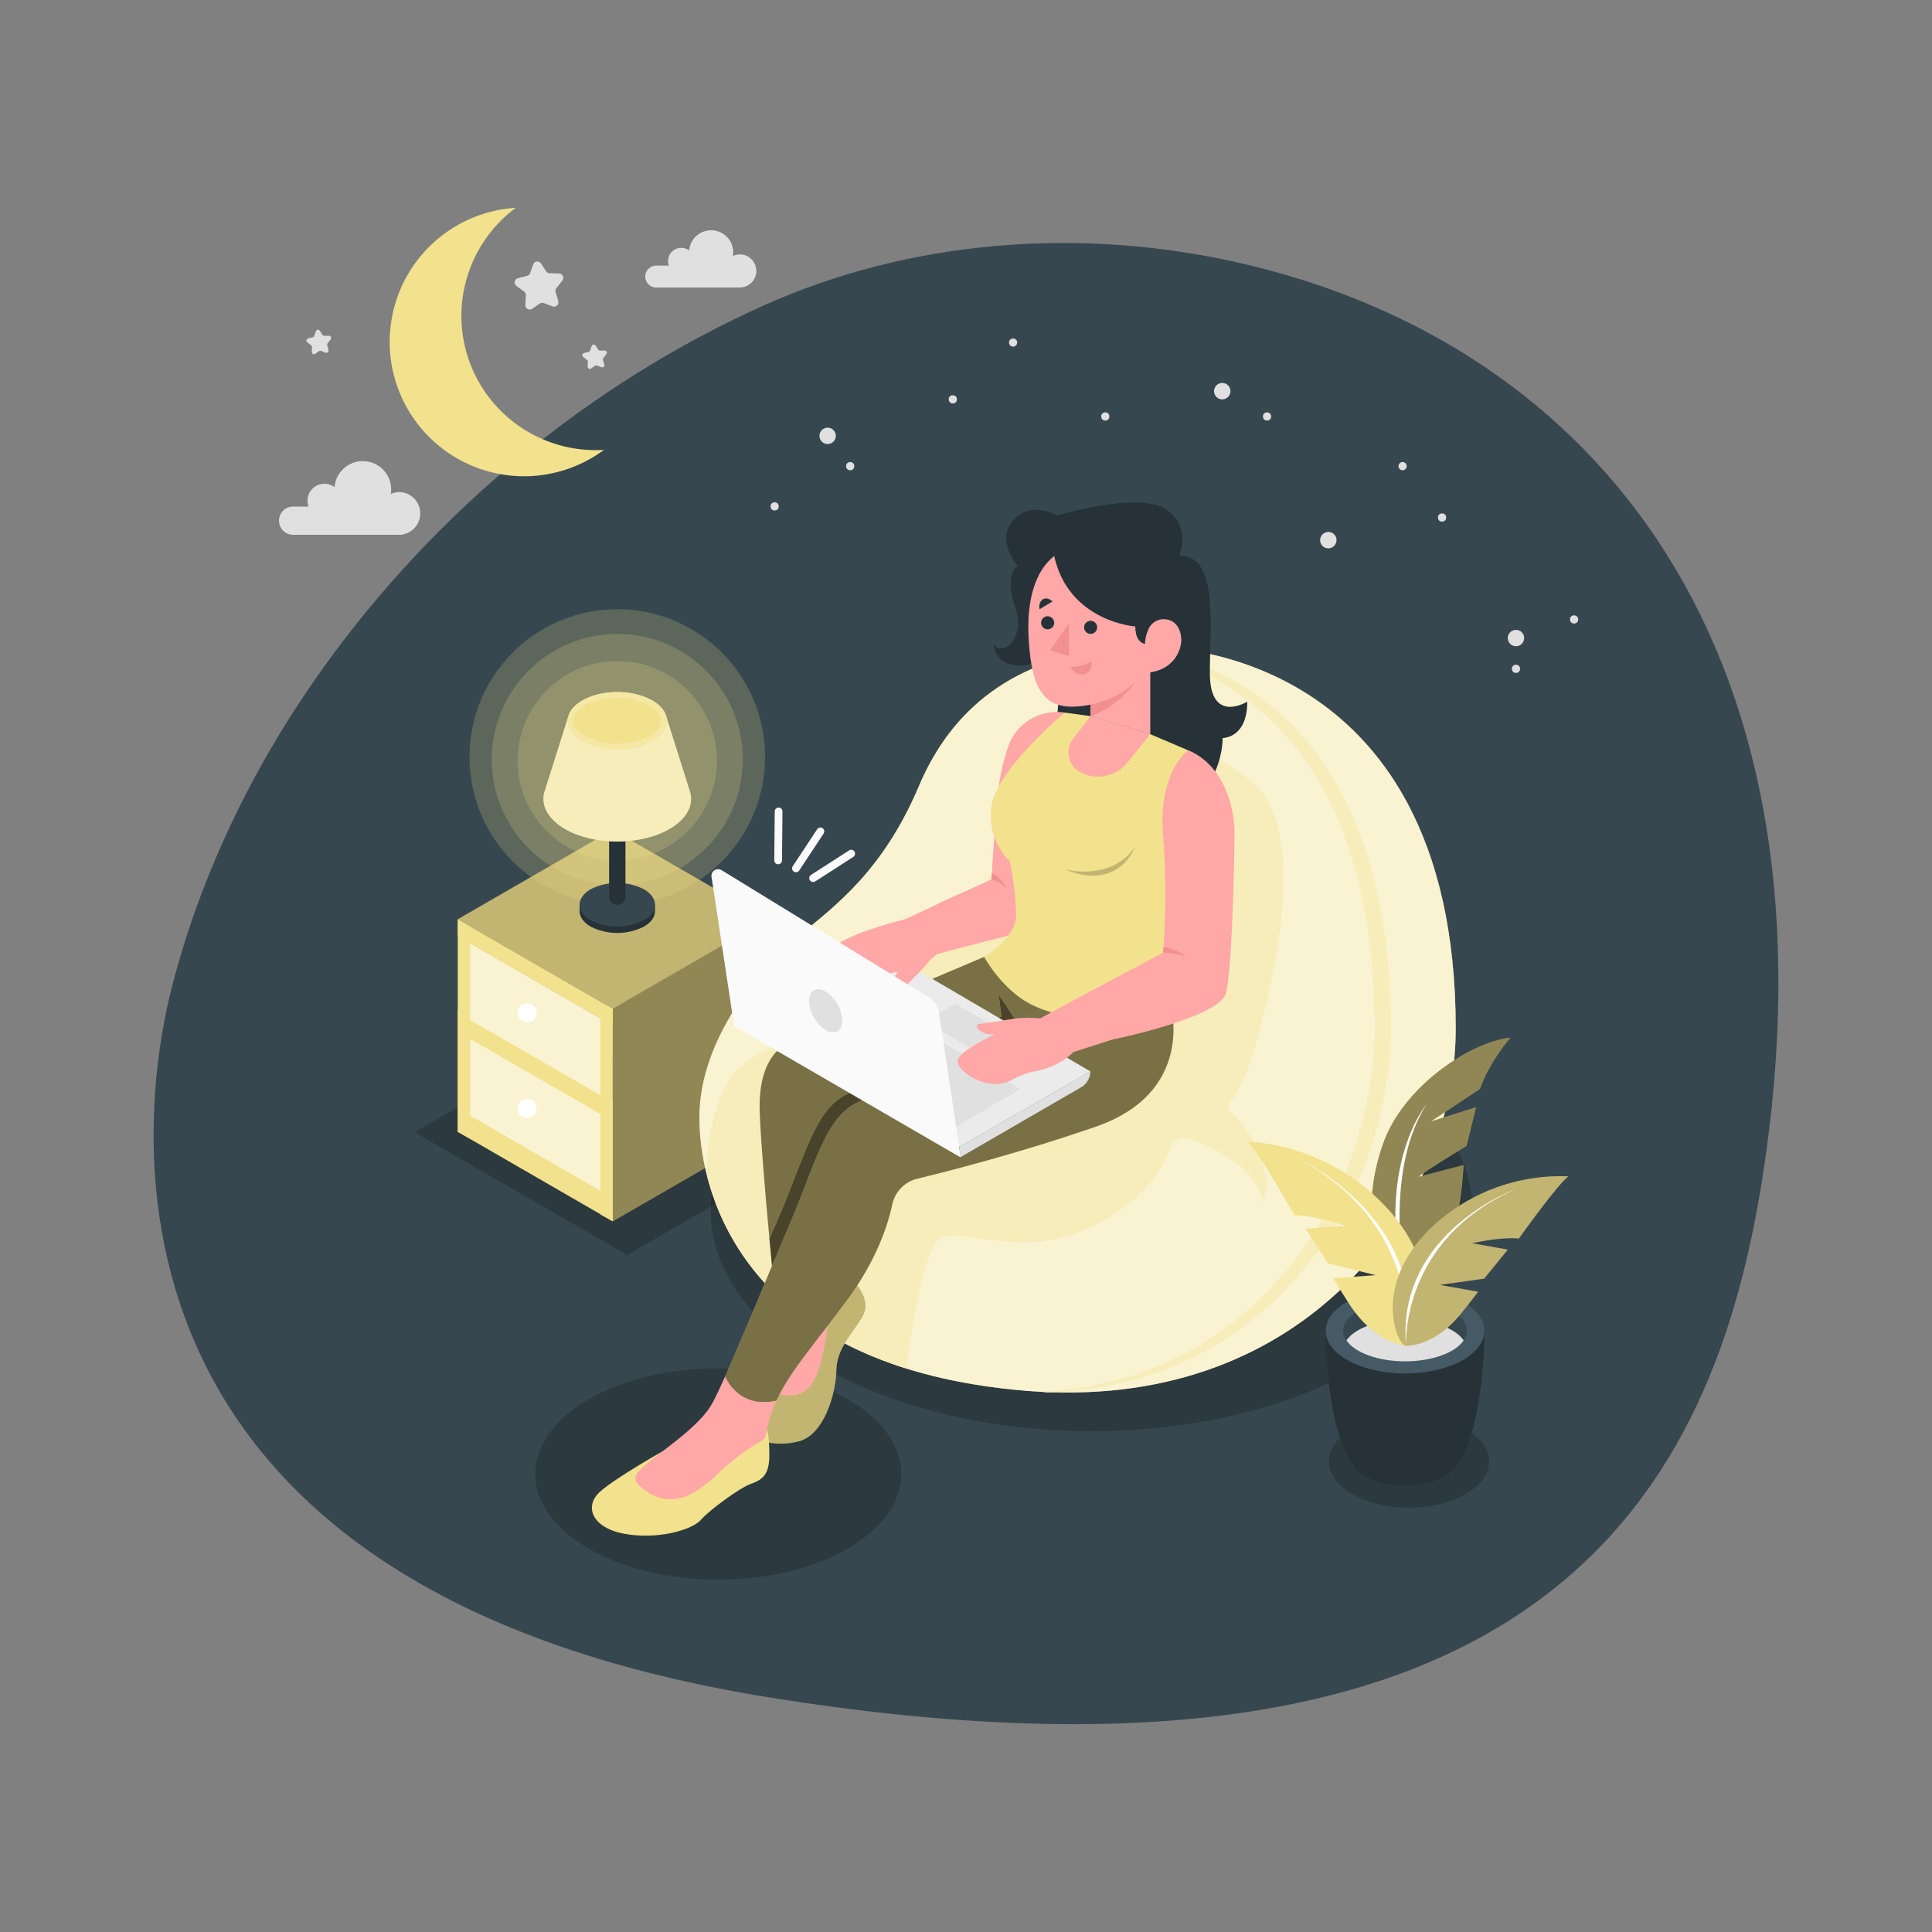 <svg xmlns="http://www.w3.org/2000/svg" viewBox="0 0 500 500" class="w-full md:w-[650px] lg:w-[650px]"><rect x="0" y="0" width="500" height="500" fill="#808080" stroke="none"/><g id="freepik--Background--inject-128"><path d="M83.78,172.67c-18,25.08-31.58,53-39.19,82.36-5.9,22.79-33.36,153.88,154.07,184.19,202.77,32.78,245-56,257.38-133.93,21.71-137-43-216.32-135.47-237.3-41.13-9.33-84.94-6-123,11.1C153.08,99.05,112.78,132.17,83.78,172.67Z" style="fill:#37474f"></path></g><g id="freepik--Shadows--inject-128"><ellipse cx="364.65" cy="378.23" rx="20.73" ry="11.97" style="opacity:0.2"></ellipse><ellipse cx="185.88" cy="381.46" rx="47.37" ry="27.35" style="opacity:0.2"></ellipse><ellipse cx="282.52" cy="313.46" rx="98.59" ry="56.92" style="opacity:0.2"></ellipse><polygon points="162.31 324.79 107.26 293.01 162.31 261.23 217.36 293.01 162.31 324.79" style="opacity:0.2"></polygon></g><g id="freepik--side-table--inject-128"><polygon points="121.64 239.66 121.64 294.68 161.74 271.53 161.74 216.51 121.64 239.66" style="fill:#F2E18D"></polygon><polygon points="121.64 239.66 121.64 294.68 161.74 271.53 161.74 216.51 121.64 239.66" style="opacity:0.4"></polygon><polygon points="118.47 237.91 118.47 292.92 121.64 294.68 121.64 239.66 118.47 237.91" style="fill:#F2E18D"></polygon><polygon points="158.57 261.06 158.57 316.08 198.68 292.92 198.68 237.91 158.57 261.06" style="fill:#F2E18D"></polygon><polygon points="158.57 261.06 158.57 316.08 198.68 292.92 198.68 237.91 158.57 261.06" style="opacity:0.4"></polygon><polygon points="155.4 259.3 155.4 314.32 158.57 316.08 158.57 261.06 155.4 259.3" style="fill:#F2E18D"></polygon><polygon points="158.57 265.44 118.47 242.29 118.47 237.91 158.57 261.06 158.57 265.44" style="fill:#F2E18D"></polygon><polygon points="158.57 316.08 118.47 292.92 118.47 261.32 158.57 284.48 158.57 316.08" style="fill:#F2E18D"></polygon><polygon points="158.57 261.06 118.47 237.91 158.57 214.75 198.68 237.91 158.57 261.06" style="fill:#F2E18D"></polygon><polygon points="158.57 261.06 118.47 237.91 158.57 214.75 198.68 237.91 158.57 261.06" style="opacity:0.2"></polygon><polygon points="155.4 283.46 121.64 263.97 121.64 244.11 155.4 263.6 155.4 283.46" style="fill:#F2E18D"></polygon><polygon points="155.4 283.46 121.64 263.97 121.64 244.11 155.4 263.6 155.4 283.46" style="fill:#fff;opacity:0.6"></polygon><circle cx="136.4" cy="262.14" r="2.46" style="fill:#fff"></circle><polygon points="155.4 308.19 121.64 288.69 121.64 268.83 155.4 288.32 155.4 308.19" style="fill:#F2E18D"></polygon><polygon points="155.4 308.19 121.64 288.69 121.64 268.83 155.4 288.32 155.4 308.19" style="fill:#fff;opacity:0.6"></polygon><circle cx="136.4" cy="286.86" r="2.46" style="fill:#fff"></circle></g><g id="freepik--Lamp--inject-128"><circle cx="159.75" cy="195.91" r="38.25" transform="translate(-91.74 170.34) rotate(-45)" style="fill:#F2E18D;opacity:0.2"></circle><circle cx="159.75" cy="196.54" r="32.49" style="fill:#F2E18D;opacity:0.2"></circle><circle cx="159.75" cy="196.87" r="25.8" style="fill:#F2E18D;opacity:0.2"></circle><path d="M169.08,234.16a6.06,6.06,0,0,0-2.43-2.35,15.29,15.29,0,0,0-13.79,0,6.09,6.09,0,0,0-2.44,2.35H150v1.64h0c0,1.44.95,2.88,2.86,4a15.23,15.23,0,0,0,13.79,0c1.91-1.1,2.86-2.54,2.86-4h0v-1.64Z" style="fill:#263238"></path><path d="M166.65,238.14a15.23,15.23,0,0,1-13.79,0c-3.81-2.2-3.81-5.77,0-8a15.29,15.29,0,0,1,13.79,0C170.46,232.37,170.46,235.94,166.65,238.14Z" style="fill:#37474f"></path><path d="M157.64,187.49h4.23a0,0,0,0,1,0,0v44.61a2.05,2.05,0,0,1-2.05,2.05h-.13a2.05,2.05,0,0,1-2.05-2.05V187.49A0,0,0,0,1,157.64,187.49Z" style="fill:#263238"></path><path d="M178.66,205.18h0c-.06-.24-.14-.47-.22-.7l-6-19H147.05l-6,19c-.08.23-.16.46-.22.7h0c-.83,3.32,1,6.82,5.4,9.38,7.46,4.31,19.55,4.31,27,0C177.69,212,179.49,208.5,178.66,205.18Z" style="fill:#F2E18D"></path><path d="M178.66,205.18h0c-.06-.24-.14-.47-.22-.7l-6-19H147.05l-6,19c-.08.23-.16.46-.22.7h0c-.83,3.32,1,6.82,5.4,9.38,7.46,4.31,19.55,4.31,27,0C177.69,212,179.49,208.5,178.66,205.18Z" style="fill:#fff;opacity:0.4"></path><path d="M168.83,191.77c-5,2.89-13.14,2.89-18.15,0s-5-7.59,0-10.48,13.14-2.9,18.15,0S173.84,188.87,168.83,191.77Z" style="fill:#F2E18D"></path><path d="M159.75,179.11v1.51a17,17,0,0,1,8.33,2c1.93,1.12,3,2.52,3,3.94s-1.07,2.81-3,3.93a18.58,18.58,0,0,1-16.65,0c-1.94-1.12-3-2.52-3-3.93s1.06-2.82,3-3.94a17,17,0,0,1,8.32-2v-1.51m0,0a18.5,18.5,0,0,0-9.07,2.18c-5,2.89-5,7.58,0,10.48a20.06,20.06,0,0,0,18.15,0c5-2.9,5-7.59,0-10.48a18.54,18.54,0,0,0-9.08-2.18Z" style="fill:#F2E18D"></path><path d="M159.75,179.11v1.51a17,17,0,0,1,8.33,2c1.93,1.12,3,2.52,3,3.94s-1.07,2.81-3,3.93a18.58,18.58,0,0,1-16.65,0c-1.94-1.12-3-2.52-3-3.93s1.06-2.82,3-3.94a17,17,0,0,1,8.32-2v-1.51m0,0a18.5,18.5,0,0,0-9.07,2.18c-5,2.89-5,7.58,0,10.48a20.06,20.06,0,0,0,18.15,0c5-2.9,5-7.59,0-10.48a18.54,18.54,0,0,0-9.08-2.18Z" style="fill:#fff;opacity:0.2"></path></g><g id="freepik--Character--inject-128"><path d="M376.74,266.2c0,44.15-36.36,96.52-104.87,94.1-.66,0-1.34,0-2-.08-1.42-.07-2.85-.16-4.29-.28C193,354,181,309.39,181,289.18s15.77-38.9,25.57-46.87,22.06-17.15,31.25-38.89c8.35-19.77,24.55-33.34,51.47-35.65q1.18-.11,2.4-.18c1.94-.11,4-.17,6-.17C297.71,167.42,376.74,165.12,376.74,266.2Z" style="fill:#F2E18D"></path><path d="M376.74,266.2c0,44.15-36.36,96.52-104.87,94.1-.66,0-1.34,0-2-.08-1.42-.07-2.85-.16-4.29-.28C193,354,181,309.39,181,289.18s15.77-38.9,25.57-46.87,22.06-17.15,31.25-38.89c8.35-19.77,24.55-33.34,51.47-35.65q1.18-.11,2.4-.18c1.94-.11,4-.17,6-.17C297.71,167.42,376.74,165.12,376.74,266.2Z" style="fill:#fff;opacity:0.6"></path><path d="M183,304.23c-.37-11.54,3.78-24.29,8.26-27.87,14.8-11.84,47.68-20.74,47.68-20.74-2.85-9.22-15.24-12.15-15.24-12.15,9.51-2.28,21.57,1.58,21.57,1.58l27.55-45.92a23.74,23.74,0,0,1,30.4-9.28c7.18,3.38,15,7.72,21,12.78,14.94,12.61,4.84,53.16.73,67.6-2.85,10-5.51,13.85-6.88,15.27a1.22,1.22,0,0,0,0,1.74c13.19,13.05,8.77,24.16,8.77,24.16-1.58-9.51-13-14.66-19.22-16.79a3.79,3.79,0,0,0-4.82,2.44c-1.44,4.47-5.59,12.26-17.49,18.93-17.86,10-31.64,3.16-40.38,3.81-5.88.44-8.35,21.7-10.5,34.32C200.47,343.43,187.36,321.58,183,304.23Z" style="fill:#F2E18D"></path><path d="M183,304.23c-.37-11.54,3.78-24.29,8.26-27.87,14.8-11.84,47.68-20.74,47.68-20.74-2.85-9.22-15.24-12.15-15.24-12.15,9.51-2.28,21.57,1.58,21.57,1.58l27.55-45.92a23.74,23.74,0,0,1,30.4-9.28c7.18,3.38,15,7.72,21,12.78,14.94,12.61,4.84,53.16.73,67.6-2.85,10-5.51,13.85-6.88,15.27a1.22,1.22,0,0,0,0,1.74c13.19,13.05,8.77,24.16,8.77,24.16-1.58-9.51-13-14.66-19.22-16.79a3.79,3.79,0,0,0-4.82,2.44c-1.44,4.47-5.59,12.26-17.49,18.93-17.86,10-31.64,3.16-40.38,3.81-5.88.44-8.35,21.7-10.5,34.32C200.47,343.43,187.36,321.58,183,304.23Z" style="fill:#fff;opacity:0.4"></path><path d="M359.91,266.2c0,42.27-30.47,92.08-88,94.1-.66,0-1.34,0-2-.08,56.16-3.18,85.87-52.28,85.87-94,0-83.49-49.27-96.44-66.42-98.43-1.58-.19-2.89-.28-3.86-.32.74,0,1.48,0,2.24,0a37.19,37.19,0,0,1,4,.17C306.89,168.89,359.91,179.6,359.91,266.2Z" style="fill:#F2E18D"></path><path d="M359.91,266.2c0,42.27-30.47,92.08-88,94.1-.66,0-1.34,0-2-.08,56.16-3.18,85.87-52.28,85.87-94,0-83.49-49.27-96.44-66.42-98.43-1.58-.19-2.89-.28-3.86-.32.74,0,1.48,0,2.24,0a37.19,37.19,0,0,1,4,.17C306.89,168.89,359.91,179.6,359.91,266.2Z" style="fill:#fff;opacity:0.4"></path><path d="M263.43,146.45s-3.71,1.87-.71,10.59-3.79,13.07-5.56,9.64c0,0,.11,5.53,6.82,5.53s7.91-5.55,7.91-5.55,2.42,2.64,2.42,10.08-7.1,35.37,17.73,35.37S316.42,191,316.42,191s6.37.12,6.37-9.41c0,0-9.68,6-9.68-7.41s2.21-30.43-8-30.43c0,0,3.52-7.3-3.49-12s-28.07,1.69-28.07,1.69-6.32-3.8-10.85.69C257.16,139.57,263.43,146.45,263.43,146.45Z" style="fill:#263238"></path><path d="M218.41,332.62,198.2,359.48l5.6,4.43s8.09-1.7,11-12.39A129.09,129.09,0,0,0,218.41,332.62Z" style="fill:#ffa8a7"></path><path d="M220.23,330.79s5.61,5.09,3.13,9.65-6.78,8.21-6.91,14.21-3.13,16.69-9.78,18.39-13.17-.63-13-3,4.57-10.57,4.57-10.57,6.1,3.78,10.61.13,5.55-19,5.55-19Z" style="fill:#F2E18D"></path><path d="M220.23,330.79s5.61,5.09,3.13,9.65-6.78,8.21-6.91,14.21-3.13,16.69-9.78,18.39-13.17-.63-13-3,4.57-10.57,4.57-10.57,6.1,3.78,10.61.13,5.55-19,5.55-19Z" style="opacity:0.2"></path><path d="M254.69,247.64s-45,19-48.67,20.91-10,5.17-9.39,19.82,4.32,51,4.32,51l24.69-47.47,63.74-30.33Z" style="fill:#F2E18D"></path><path d="M254.69,247.64s-45,19-48.67,20.91-10,5.17-9.39,19.82,4.32,51,4.32,51l24.69-47.47,63.74-30.33Z" style="opacity:0.5"></path><path d="M199.14,320.58C200.1,331,201,339.4,201,339.4l24.69-47.47,45.44-21.62-10.33-8.08c-14.52,7.28-35.62,17.87-41.92,21.1-8,4.11-10.5,15.73-17.41,31.88Z" style="fill:#F2E18D"></path><path d="M199.14,320.58C200.1,331,201,339.4,201,339.4l24.69-47.47,45.44-21.62-10.33-8.08c-14.52,7.28-35.62,17.87-41.92,21.1-8,4.11-10.5,15.73-17.41,31.88Z" style="opacity:0.7"></path><polygon points="258.43 257.34 263.07 264.37 259.43 264.92 258.43 257.34" style="fill:#F2E18D"></polygon><polygon points="258.43 257.34 263.07 264.37 259.43 264.92 258.43 257.34" style="opacity:0.7"></polygon><path d="M198.47,370.05s.64,1.08.64,6.51-2.12,6.52-4.86,7.49-10.66,6.75-12.86,9.29-11,5.19-19.7,3.62-10.55-7.26-6.36-10.95,16.12-10.39,16.12-10.39Z" style="fill:#F2E18D"></path><path d="M302.7,258.88l-19.36-4.48s-53.79,27-61.8,31.08-10.5,15.73-17.41,31.88c-5.2,12.15-12,28.81-16.46,38.83,0,0,3.18,8.45,13.27,6.32h0c3.42-7.46,9.46-14.15,18.24-26,7.61-10.27,10.58-19.34,11.73-24.78a8.72,8.72,0,0,1,6.45-6.67c8.88-2.15,27-6.83,46.07-13.42C310.33,282.4,302.7,258.88,302.7,258.88Z" style="fill:#F2E18D"></path><path d="M302.7,258.88l-19.36-4.48s-53.79,27-61.8,31.08-10.5,15.73-17.41,31.88c-5.2,12.15-12,28.81-16.46,38.83,0,0,3.18,8.45,13.27,6.32h0c3.42-7.46,9.46-14.15,18.24-26,7.61-10.27,10.58-19.34,11.73-24.78a8.72,8.72,0,0,1,6.45-6.67c8.88-2.15,27-6.83,46.07-13.42C310.33,282.4,302.7,258.88,302.7,258.88Z" style="opacity:0.5"></path><path d="M187.67,356.19c-1.48,3.3-2.7,5.87-3.54,7.33-3.37,5.86-13.22,12.22-16.67,15.22s-4.21,4.14-.89,6.68c8.38,6.43,15.65-.58,20.35-5.08a58.89,58.89,0,0,1,10.3-7.54,2.1,2.1,0,0,0,1-1.48,34.78,34.78,0,0,1,2.73-8.8h0C190.85,364.64,187.67,356.19,187.67,356.19Z" style="fill:#ffa8a7"></path><polygon points="282.17 277.27 248.3 296.82 192 264.26 225.86 244.31 282.17 277.27" style="fill:#ebebeb"></polygon><polygon points="251.95 271.7 239.24 264.37 247.21 259.77 259.91 267.11 251.95 271.7" style="fill:#e0e0e0"></polygon><polygon points="246.86 291.94 263.98 281.86 230.53 261.62 246.86 291.94" style="fill:#e0e0e0"></polygon><path d="M247.86,231.53l-13.54,6.35a119.31,119.31,0,0,0-12,3.7s-9.42,3.85-9.85,6.38,7.07,8.61,13.66,5.65a21.38,21.38,0,0,1,5.5-2c1.77-.19,7-1,10.83-4.65l10.95-3S259.09,233.1,247.86,231.53Z" style="fill:#ffa8a7"></path><path d="M239.09,250.42c-1.57,1.68-6,5.92-7,7.15s-3.28-1.93.76-6.62a37.92,37.92,0,0,0,9.76-5.31A39.16,39.16,0,0,1,239.09,250.42Z" style="fill:#ffa8a7"></path><path d="M275.58,184.43h0a13.31,13.31,0,0,0-14.72,8.92,58.12,58.12,0,0,0-2.75,13.31c-1.17,14-1.5,20.93-1.5,20.93l-14,6.35s7.57.37,7.06,11.06l17.46-4.41Z" style="fill:#ffa8a7"></path><path d="M256.61,227.59a9.71,9.71,0,0,1,4.14,2.54s-1.69-3.21-4.06-4.2Z" style="fill:#f28f8f"></path><path d="M297.69,190l9.84,4.19V223a64,64,0,0,0-4.92,23.28v14.27s-20.11,7.17-35.7-.58c-7.55-3.76-12.22-12.32-12.22-12.32s8.31-4.89,8.31-10.86a83.11,83.11,0,0,0-1.66-13.89,16.68,16.68,0,0,1-4.8-14c1.11-9.52,19-24.48,19-24.48l6.67.91Z" style="fill:#F2E18D"></path><polygon points="297.69 189.97 282.25 185.34 282.25 166.66 297.69 166.66 297.69 189.97" style="fill:#ffa8a7"></polygon><path d="M282.25,185.34a24.83,24.83,0,0,0,14.19-13.49v-5.19H282.25Z" style="fill:#f28f8f"></path><path d="M278.66,141.35s-14.13.82-12.38,25c.81,11.16,3.42,16.94,12,16.52,9.74-.48,23.57-7.17,22.66-26.28S278.66,141.35,278.66,141.35Z" style="fill:#ffa8a7"></path><path d="M297.69,166.66s-3.87,1-3.87-4.53c0,0-17.2-1.16-21-18.23,0,0,1.7-5.11,12.44-5.11s19.76,9.49,17,22.55Z" style="fill:#263238"></path><polygon points="276.63 161.47 276.63 169.77 271.77 168.28 276.63 161.47" style="fill:#f28f8f"></polygon><path d="M283.94,162.36a1.69,1.69,0,1,1-1.69-1.69A1.69,1.69,0,0,1,283.94,162.36Z" style="fill:#263238"></path><path d="M272.82,161.18a1.69,1.69,0,1,1-1.69-1.69A1.69,1.69,0,0,1,272.82,161.18Z" style="fill:#263238"></path><path d="M269.07,157.66l3.31-2s-1.27-1.32-2.54-.52A2.31,2.31,0,0,0,269.07,157.66Z" style="fill:#263238"></path><path d="M277.05,172.52a8.62,8.62,0,0,0,5.45-1.45s.37,2.86-2,3.41S277.05,172.52,277.05,172.52Z" style="fill:#f28f8f"></path><path d="M296.32,167.29a9.42,9.42,0,0,1,.77-4.1,4.31,4.31,0,0,1,3.75-2.94c4.34-.12,4.93,4.06,4.87,5.54-.16,3.91-3.32,8.12-9.2,8.28Z" style="fill:#ffa8a7"></path><path d="M282.25,185.34l-4.55,5.92a5.76,5.76,0,0,0,1.89,8.61h0a9.83,9.83,0,0,0,12.23-2.56l5.87-7.34Z" style="fill:#ffa8a7"></path><path d="M282.17,256.53l-12.91,7a40,40,0,0,0-5.94,0c-2.28.28-8.34,1.38-9.9,1.45s-.07,3,4,2.74c0,0-9.26,4.24-9.59,6.78s7.43,8.32,13.89,5.08a21.35,21.35,0,0,1,5.41-2.21c1.76-.26,7-1.31,10.63-5.09l10.82-3.45S293.44,257.64,282.17,256.53Z" style="fill:#ffa8a7"></path><path d="M307.53,194.16s-7.84,5.41-6.53,22.06a196.53,196.53,0,0,1,0,30.34l-18.85,10a14.4,14.4,0,0,1,6.45,12.33s27.08-5.58,28.7-11.89,2.2-36.46,2.2-41.7S317.36,198.35,307.53,194.16Z" style="fill:#ffa8a7"></path><path d="M301,246.56a15.2,15.2,0,0,1,6.05,1.11,12.89,12.89,0,0,0-5.93-2.61Z" style="fill:#f28f8f"></path><path d="M184.15,227,190,265.49a.07.07,0,0,0,0,.06l58.48,33.92a.09.09,0,0,0,.13-.09L243,262a5.55,5.55,0,0,0-2.58-3.89l-53.64-32.89A1.73,1.73,0,0,0,184.15,227Z" style="fill:#fafafa"></path><path d="M248.56,299.47l31.24-18.09a4.77,4.77,0,0,0,2.37-4.11h0L248.3,296.82Z" style="fill:#e0e0e0"></path><path d="M218,264.09c0,2.75-1.94,3.87-4.32,2.49a9.53,9.53,0,0,1-4.31-7.47c0-2.76,1.93-3.87,4.31-2.49A9.54,9.54,0,0,1,218,264.09Z" style="fill:#e0e0e0"></path><path d="M275.58,225s11.8,3.21,18.06-5.66C293.64,219.31,289.59,230.76,275.58,225Z" style="opacity:0.2"></path><path d="M201.38,223.67h0a1,1,0,0,1-1-1L200.5,210a1,1,0,0,1,1-1h0a1,1,0,0,1,1,1l-.12,12.71A1,1,0,0,1,201.38,223.67Z" style="fill:#fafafa"></path><path d="M210.43,228.26a1,1,0,0,1-.54-1.84l9.9-6.36a1,1,0,0,1,1.08,1.68L211,228.1A1,1,0,0,1,210.43,228.26Z" style="fill:#fafafa"></path><path d="M206,225.73a1,1,0,0,1-.83-1.56l6.31-9.56a1,1,0,1,1,1.67,1.11l-6.31,9.56A1,1,0,0,1,206,225.73Z" style="fill:#fafafa"></path></g><g id="freepik--Plant--inject-128"><path d="M365.05,339.8s-16.7-16.31-7.19-43.63c5.33-15.32,23-26.56,33-27.62,0,0-5.45,6.29-7.85,13.25l-12.67,8.42L382,286.57l-2.48,10s-10.82,6.55-12.42,8l11.66-3.05S377.88,329.66,365.05,339.8Z" style="fill:#F2E18D"></path><path d="M365.05,339.8s-16.7-16.31-7.19-43.63c5.33-15.32,23-26.56,33-27.62,0,0-5.45,6.29-7.85,13.25l-12.67,8.42L382,286.57l-2.48,10s-10.82,6.55-12.42,8l11.66-3.05S377.88,329.66,365.05,339.8Z" style="opacity:0.4"></path><path d="M365.05,339.8s-8.64-34.13,4.15-54C369.2,285.76,354.2,303.33,365.05,339.8Z" style="fill:#fff"></path><path d="M384.17,344.42l-20.44-.25h-.21l-20.43.25s-.23,25.18,7.53,35.43h0c2.14,2.72,7.16,4.63,13,4.63s10.89-1.92,13-4.65C384.4,369.58,384.17,344.42,384.17,344.42Z" style="fill:#263238"></path><ellipse cx="363.63" cy="344.42" rx="20.54" ry="11.03" style="fill:#455a64"></ellipse><path d="M363.63,341.5c7.07,0,13.05,2.27,15.16,5.4a4.45,4.45,0,0,0,.82-2.48c0-4.35-7.16-7.88-16-7.88s-16,3.53-16,7.88a4.38,4.38,0,0,0,.82,2.48C350.58,343.77,356.56,341.5,363.63,341.5Z" style="fill:#37474f"></path><path d="M363.63,341.5c-7.07,0-13.05,2.27-15.16,5.4,2.11,3.14,8.09,5.41,15.16,5.41s13.05-2.27,15.16-5.41C376.68,343.77,370.7,341.5,363.63,341.5Z" style="fill:#e0e0e0"></path><path d="M363.88,348.27S356,348,349.17,337.45c-2.8-4.34-4.15-6.62-4.15-6.62l11-.82-12.35-3.09L337.86,318l10.26-.76s-7.64-2.68-13.1-2.72c0,0-9.47-16.71-12.23-19.1A53.69,53.69,0,0,1,360.17,314C375.73,332.38,366.19,348.74,363.88,348.27Z" style="fill:#F2E18D"></path><path d="M363.88,348.27s4.95-29.83-26.65-47.76C337.23,300.51,370,316.26,363.88,348.27Z" style="fill:#fff"></path><path d="M363.88,348.27s7.17.46,14.29-8.38c2.93-3.65,4.37-5.58,4.37-5.58l-9.88-1.78,11.44-1.62,6.11-7.51L381,321.75s7.15-1.7,12.08-1.22c0,0,10.11-14.19,12.83-16.08a48.66,48.66,0,0,0-35.47,13.24C354.69,332.82,361.75,348.47,363.88,348.27Z" style="fill:#F2E18D"></path><path d="M363.88,348.27s7.17.46,14.29-8.38c2.93-3.65,4.37-5.58,4.37-5.58l-9.88-1.78,11.44-1.62,6.11-7.51L381,321.75s7.15-1.7,12.08-1.22c0,0,10.11-14.19,12.83-16.08a48.66,48.66,0,0,0-35.47,13.24C354.69,332.82,361.75,348.47,363.88,348.27Z" style="opacity:0.2"></path><path d="M363.88,348.27s-1.66-27.38,28.54-40.59C392.42,307.68,361.35,318.81,363.88,348.27Z" style="fill:#fff"></path></g><g id="freepik--Moon--inject-128"><path d="M121.5,93.62a34.8,34.8,0,0,1,12-39.84,34.77,34.77,0,1,0,22.81,62.65A34.8,34.8,0,0,1,121.5,93.62Z" style="fill:#F2E18D"></path></g><g id="freepik--Stars--inject-128"><path d="M140,68.19l1.32,2a1.1,1.1,0,0,0,.91.52l2.45.07a1.13,1.13,0,0,1,.84,1.84L144,74.57a1.13,1.13,0,0,0-.21,1l.69,2.35A1.13,1.13,0,0,1,143,79.3l-2.28-.88a1.13,1.13,0,0,0-1,.12l-2,1.38a1.13,1.13,0,0,1-1.76-1l.14-2.44a1.14,1.14,0,0,0-.44-1L133.65,74a1.13,1.13,0,0,1,.4-2l2.36-.62a1.16,1.16,0,0,0,.78-.71l.82-2.3A1.13,1.13,0,0,1,140,68.19Z" style="fill:#e0e0e0"></path><path d="M154.14,89.46l.67,1a.61.61,0,0,0,.46.26l1.24,0a.57.57,0,0,1,.42.93l-.78,1a.55.55,0,0,0-.1.52l.34,1.19a.57.57,0,0,1-.75.69l-1.15-.45a.62.62,0,0,0-.53.06l-1,.7a.57.57,0,0,1-.89-.5l.07-1.24a.58.58,0,0,0-.22-.48l-1-.76a.57.57,0,0,1,.2-1l1.2-.31a.59.59,0,0,0,.39-.36l.42-1.17A.57.57,0,0,1,154.14,89.46Z" style="fill:#e0e0e0"></path><path d="M82.78,85.64l.67,1a.55.55,0,0,0,.46.26l1.24,0a.57.57,0,0,1,.42.93l-.78,1a.54.54,0,0,0-.1.52L85,90.57a.56.56,0,0,1-.75.69l-1.15-.44a.56.56,0,0,0-.53.06l-1,.69a.57.57,0,0,1-.89-.5l.07-1.23a.58.58,0,0,0-.22-.49l-1-.75a.57.57,0,0,1,.2-1l1.2-.32a.56.56,0,0,0,.39-.36l.42-1.16A.56.56,0,0,1,82.78,85.64Z" style="fill:#e0e0e0"></path><circle cx="214.19" cy="112.8" r="2.12" style="fill:#e0e0e0"></circle><path d="M345.89,139.79a2.12,2.12,0,1,1-2.12-2.12A2.12,2.12,0,0,1,345.89,139.79Z" style="fill:#e0e0e0"></path><path d="M318.44,101.23a2.12,2.12,0,1,1-2.12-2.12A2.12,2.12,0,0,1,318.44,101.23Z" style="fill:#e0e0e0"></path><circle cx="392.33" cy="165.13" r="2.12" style="fill:#e0e0e0"></circle><circle cx="220.03" cy="120.64" r="1.06" style="fill:#e0e0e0"></circle><circle cx="200.48" cy="131.05" r="1.06" style="fill:#e0e0e0"></circle><path d="M263.25,88.65a1.06,1.06,0,0,1-2.12,0,1.06,1.06,0,0,1,2.12,0Z" style="fill:#e0e0e0"></path><circle cx="373.21" cy="133.94" r="1.06" style="fill:#e0e0e0"></circle><circle cx="407.37" cy="160.31" r="1.06" style="fill:#e0e0e0"></circle><circle cx="392.33" cy="173.09" r="1.06" style="fill:#e0e0e0"></circle><circle cx="327.91" cy="107.78" r="1.06" style="fill:#e0e0e0"></circle><circle cx="246.59" cy="103.35" r="1.06" style="fill:#e0e0e0"></circle><path d="M364.05,120.64a1.06,1.06,0,1,1-2.12,0,1.06,1.06,0,1,1,2.12,0Z" style="fill:#e0e0e0"></path><circle cx="286.05" cy="107.78" r="1.06" style="fill:#e0e0e0"></circle></g><g id="freepik--Clouds--inject-128"><path d="M103.42,127.35a5.47,5.47,0,0,0-2.28.5,7.34,7.34,0,1,0-14.56-1.79,4.39,4.39,0,0,0-7,3.51,4.33,4.33,0,0,0,.28,1.53h-4a3.65,3.65,0,1,0,0,7.3h27.6a5.53,5.53,0,0,0,0-11.05Zm-15.35,3.71,0,0h0Z" style="fill:#e0e0e0"></path><path d="M191.43,65.86a4.2,4.2,0,0,0-1.77.39,5.23,5.23,0,0,0,.09-1,5.71,5.71,0,0,0-11.4-.42,3.4,3.4,0,0,0-5.45,2.72,3.58,3.58,0,0,0,.21,1.19H170a2.84,2.84,0,1,0,0,5.67h21.44a4.29,4.29,0,0,0,0-8.58Zm-11.92,2.88,0,0h0Z" style="fill:#e0e0e0"></path></g></svg>